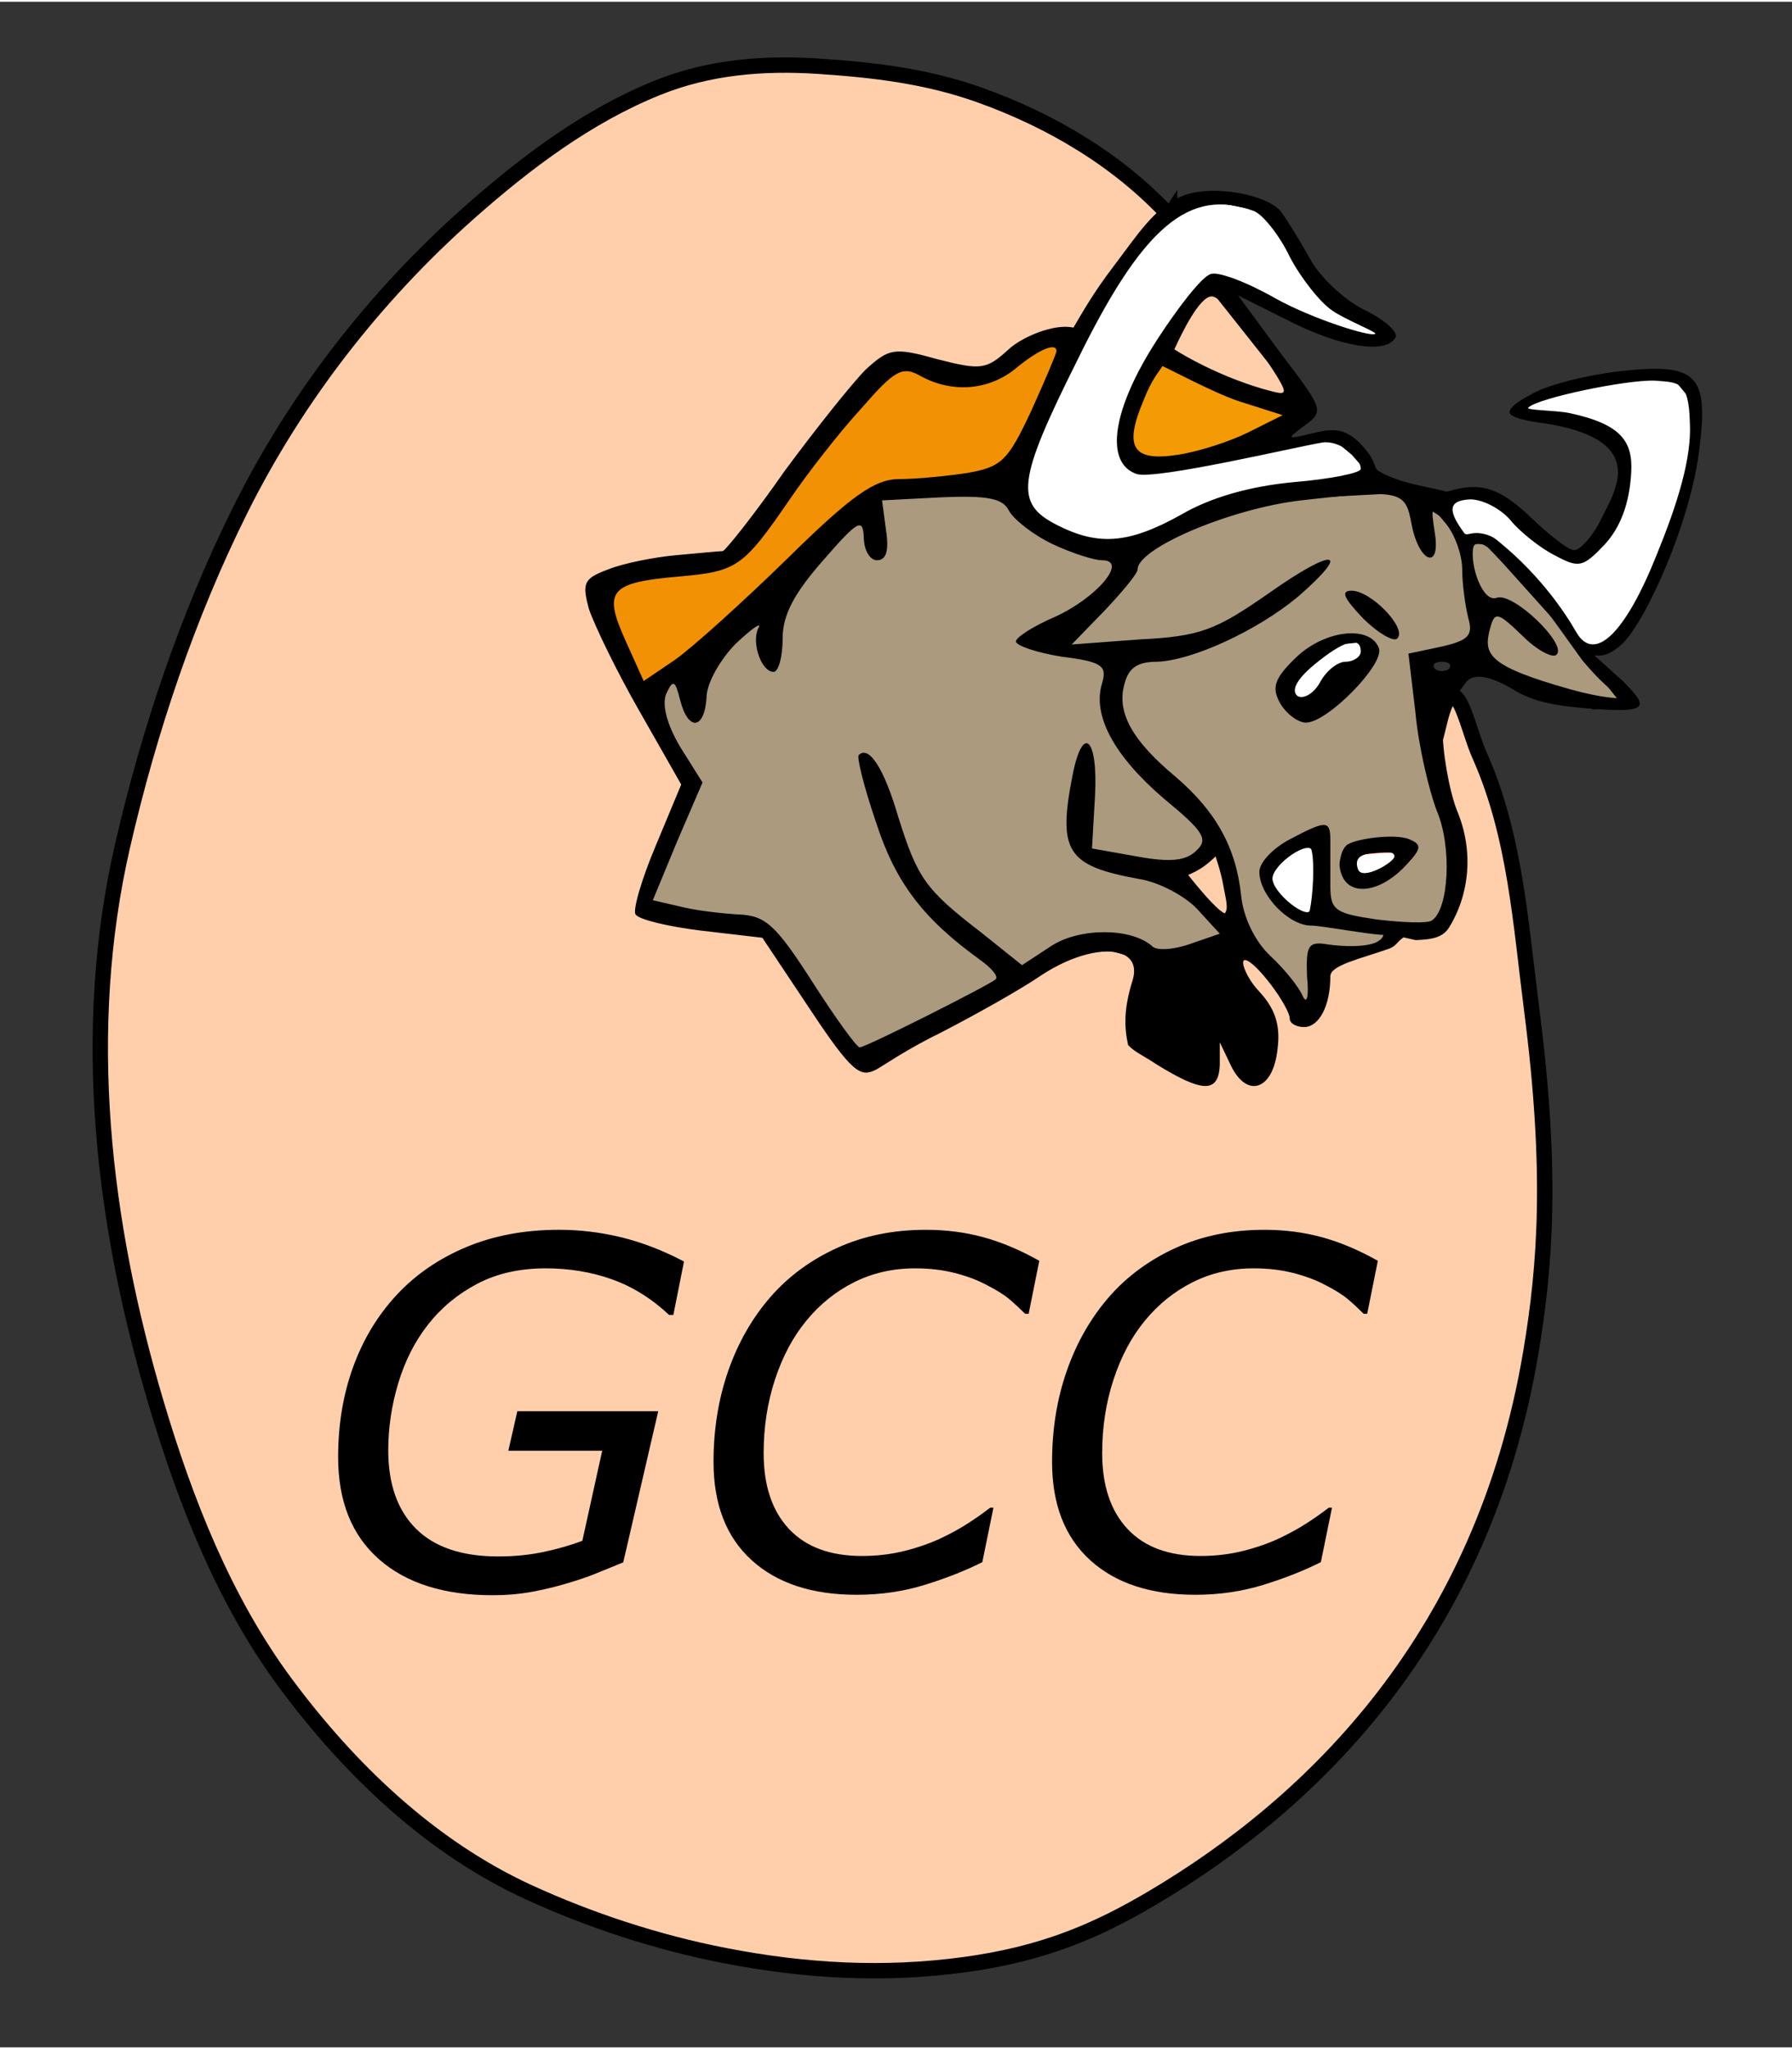 <?xml version="1.0" encoding="UTF-8" standalone="no"?>
<svg
   version="1.0"
   width="280"
   height="320"
   viewBox="0 0 224.384 256"
   preserveAspectRatio="xMidYMid"
   id="svg2"
   sodipodi:version="0.32"
   inkscape:version="1.4.2 (f4327f4, 2025-05-13)"
   sodipodi:docname="GCC.svg"
   inkscape:output_extension="org.inkscape.output.svg.inkscape"
   xmlns:inkscape="http://www.inkscape.org/namespaces/inkscape"
   xmlns:sodipodi="http://sodipodi.sourceforge.net/DTD/sodipodi-0.dtd"
   xmlns="http://www.w3.org/2000/svg"
   xmlns:svg="http://www.w3.org/2000/svg"
   xmlns:rdf="http://www.w3.org/1999/02/22-rdf-syntax-ns#"
   xmlns:cc="http://creativecommons.org/ns#"
   xmlns:dc="http://purl.org/dc/elements/1.1/">
  <rect x="0" y="0" width="224.384" height="256" fill="#333333" stroke="none"/>
  <defs
     id="defs33" />
  <sodipodi:namedview
     inkscape:window-height="991"
     inkscape:window-width="1920"
     inkscape:pageshadow="2"
     inkscape:pageopacity="0.0"
     borderopacity="1.0"
     bordercolor="#666666"
     pagecolor="#ffffff"
     id="base"
     inkscape:zoom="1.03"
     inkscape:cx="473.30097"
     inkscape:cy="190.7767"
     inkscape:window-x="-9"
     inkscape:window-y="-9"
     inkscape:current-layer="layer1"
     width="584px"
     height="688.75px"
     inkscape:showpageshadow="2"
     inkscape:pagecheckerboard="0"
     inkscape:deskcolor="#d1d1d1"
     inkscape:window-maximized="1" />
  <g
     inkscape:groupmode="layer"
     id="layer1"
     inkscape:label="Colors"
     style="display:inline">
    <path
       style="display:inline;fill:#ffcfab;fill-opacity:1;fill-rule:evenodd;stroke:#000000;stroke-width:1.926;stroke-linecap:butt;stroke-linejoin:miter;stroke-miterlimit:4;stroke-dasharray:none;stroke-opacity:1"
       d="m 146.451,26.78 c -3.009,4.601 -6.018,9.202 -9.027,13.803 14.265,16.557 28.529,33.114 42.794,49.671 2.008,-8.217 3.478,0.747 5.12,4.221 4.396,9.94 5.081,21.018 6.451,31.654 2.595,20.13 1.74,31.913 -0.107,42.898 -5.984,35.595 -27.21,56.371 -47.483,68.332 -6.935,4.092 -13.609,6.952 -23.399,8.288 -10.088,1.376 -19.972,0.832 -30.099,-1.142 C 82.341,242.877 73.932,240.131 66.21,236.593 53.898,230.95 43.735,221.184 35.781,210.47 28.085,200.106 23.231,187.737 19.544,175.344 12.838,152.8 10.003,128.793 15.352,105.602 18.686,91.147 23.494,76.831 30.068,63.632 37.045,49.624 46.852,36.938 58.723,26.419 65.852,20.102 73.601,14.281 82.325,10.767 88.725,8.19 95.499,7.609 102.492,8.07 c 6.915,0.456 13.515,1.231 20.102,3.573 8.964,3.188 17.412,8.174 23.857,15.137 z"
       id="path1335"
       sodipodi:nodetypes="ccccssssssssssssssc" />
    <path
       style="fill:#f39105;fill-opacity:1;fill-rule:evenodd;stroke:#000000;stroke-width:0.464px;stroke-linecap:butt;stroke-linejoin:miter;stroke-opacity:1"
       d="m 80.054,86.814 -4.967,-12.609 5.349,-2.674 10.699,-1.529 19.868,-24.453 11.08,1.528 7.26,-3.821 5.349,-1.146 -8.406,18.34 -16.43,1.911 z"
       id="path2211" />
    <path
       style="display:inline;fill:#ffcfab;fill-opacity:1;fill-rule:evenodd;stroke:#000000;stroke-width:0.464px;stroke-linecap:butt;stroke-linejoin:miter;stroke-opacity:1"
       d="m 151.504,35.614 8.788,11.08 2.292,3.821 -16.812,-5.731 1.911,-5.349 z"
       id="path3100" />
    <path
       style="display:inline;fill:#f39a05;fill-opacity:1;fill-rule:evenodd;stroke:#000000;stroke-width:0.464px;stroke-linecap:butt;stroke-linejoin:miter;stroke-opacity:1"
       d="m 145.009,44.02 8.406,4.585 8.788,2.674 -11.845,6.496 -8.788,-0.764 -0.764,-6.113 z"
       id="path3976" />
    <path
       style="display:inline;fill:#ab9a7e;fill-opacity:1;fill-rule:evenodd;stroke:#000000;stroke-width:0.464px;stroke-linecap:butt;stroke-linejoin:miter;stroke-opacity:1"
       d="m 80.435,87.578 6.114,9.934 -6.114,15.665 14.52,2.675 3.056,3.057 9.17,14.137 29.039,-15.284 8.645,2.388 9.314,-2.77 -6.496,-6.878 1.146,-1.911 3.057,-1.91 1.528,4.967 2.674,6.113 7.26,8.788 1.911,-1.146 0.382,-5.731 6.747,-1.188 2.381,-1.85 5.961,-0.722 1.531,-7.511 -4.394,-18.149 v -7.642 l 6.878,-1.146 6.113,4.585 8.788,2.293 3.439,-0.764 -10.316,-12.991 -6.341,-6.493 -3.593,-2.295 -6.878,-4.585 -14.137,0.764 -11.08,2.675 -9.553,4.585 -5.731,-0.764 -7.26,-3.439 -2.292,-3.439 -14.901,-0.382 z"
       id="path4852"
       sodipodi:nodetypes="ccccccccccccccccccccccccccccccccccccccc" />
    <path
       style="display:inline;fill:#ffffff;fill-opacity:1;fill-rule:evenodd;stroke:#000000;stroke-width:0.464px;stroke-linecap:butt;stroke-linejoin:miter;stroke-opacity:1"
       d="m 151.886,106.3 1.91,4.967 -1.146,3.056 -5.731,-3.439 1.529,-2.675 z"
       id="path5728" />
    <path
       style="fill:#ffffff;fill-opacity:1;fill-rule:evenodd;stroke:#000000;stroke-width:0.464px;stroke-linecap:butt;stroke-linejoin:miter;stroke-opacity:1"
       d="m 160.674,85.668 6.113,-5.349 3.439,-0.382 1.146,1.91 -5.349,5.731 -3.057,1.146 z"
       id="path6604" />
    <path
       style="fill:#ffffff;fill-opacity:1;fill-rule:evenodd;stroke:#000000;stroke-width:0.464px;stroke-linecap:butt;stroke-linejoin:miter;stroke-opacity:1"
       d="m 171.731,59.169 -18.699,4.72 -12.227,4.967 -10.699,-3.056 -3.821,-4.585 9.934,-22.543 9.308,-11.528 6.098,-2.415 6.755,1.333 6.999,10.272 7.334,4.912 -0.845,1.486 -10.813,-3.678 -9.552,-4.203 -9.17,14.137 -1.91,4.967 1.528,4.585 24.836,-4.203 2.652,2.204 z"
       id="path7479"
       sodipodi:nodetypes="cccccccccccccccccccc" />
    <path
       style="fill:#ffffff;fill-opacity:1;fill-rule:evenodd;stroke:#000000;stroke-width:0.464px;stroke-linecap:butt;stroke-linejoin:miter;stroke-opacity:1"
       d="m 179.014,61.978 4.378,5.603 2.762,0.078 10.21,11.357 2.539,3.08 4.564,-2.924 5.349,-11.845 2.968,-9.417 0.405,-7.889 -2.45,-2.945 h -8.564 l -6.496,1.528 c 0,0 -5.349,2.674 -3.821,2.674 1.528,0 8.788,2.293 8.788,2.293 l 3.057,2.292 0.764,3.439 -4.203,8.406 -1.91,1.911 -8.788,-5.731 -2.674,-1.911 -2.675,-0.382 z"
       id="path8354"
       sodipodi:nodetypes="ccccccccccccsccccccccc" />
    <path
       style="fill:#ffffff;fill-opacity:1;fill-rule:evenodd;stroke:#9e0000;stroke-width:0.464px;stroke-linecap:butt;stroke-linejoin:miter;stroke-opacity:1"
       d="m 175.445,106.65 c -0.118,-0.878 -6.011,0 -6.011,0 0,0 -1.03,3.512 0.473,3.512 1.503,0 5.657,-2.634 5.539,-3.512 z"
       id="path5093"
       sodipodi:nodetypes="cczz" />
  </g>
  <g
     inkscape:groupmode="layer"
     id="layer2"
     inkscape:label="Drawing"
     style="display:inline">
    <g
       transform="matrix(0.127,0,0,-0.127,4.018,255.315)"
       id="g6"
       style="fill:#000000;stroke:none">
      <g
         id="g8">
        <path
           style="fill:#000000;fill-opacity:1"
           d="m 1412.687,1338.267 c 6.752,10.819 23.294,9.459 50.313,-7.267 22,-13 51,-15.675 82.065,-17.805 50.881,-3.488 46.819,4.078 22.935,28.143 l -28.777,25.816 c 0,0 10.588,-6.13 28.153,10.105 C 1590.891,1398.993 1636,1499 1644,1571 c 9,73 -3,84 -81,75 -32,-4 -70.532,-13.403 -86.532,-23.403 0,0 -22.851,-11.435 -19.351,-17.935 3.5,-6.5 33.883,-9.662 33.883,-9.662 57,-9 72.611,-27.857 72.611,-48.857 0,-22 -29.611,-76.143 -43.611,-76.143 -5,0 -23,14 -40,30 -34,33 -52.298,37.325 -85.195,27.546 -18.473,5.063 -45.29,7.723 -66.948,20.173 -5.307,3.051 -1.935,7.34 -12.441,20.541 C 1296.431,1592.114 1282,1590 1262,1585 c -25,-6 -26,-6 -7,8 19,14 18,16 -24,71 l -42,57 50,-25 c 51,-26 95,-33 105,-17 4,5 -10,18 -31,28 -20,10 -44,33 -53,50 -10,18 -23,39 -29,47 -15,17 -67.328,26.153 -95.464,15.512 -28.688,-10.85 -46.474,-40.011 -69.484,-70.157 -19.427,-25.451 -30.249,-44.659 -39.334,-60.121 C 1008.022,1693.652 976,1680 963,1668 c -22,-20 -27,-21 -70,-10 -43,12 -48,11 -71,-10 -13,-13 -49,-58 -80,-100 -30,-43 -58,-78 -61,-79 -3,0 -24,-2 -46,-4 -22,-2 -52,-8 -67,-14 -24,-9 -26,-13 -19,-39 5,-15 27,-61 50,-101 l 41,-72 -25,-60 c -14,-33 -23,-64 -20,-68 3,-5 32,-12 65,-16 l 60,-7 46,-69 c 43,-65 50.678,-68.64 66,-61 5.155,2.57 30,20 63,36 33,17 78,42 100,57 31.13,20.546 62.647,27.524 79.348,21.178 10.124,-3.847 14.803,-12.591 10.652,-26.178 -8.729,-28.059 -8.331,-45.519 -4.414,-63.722 C 1087.405,974.989 1096.2,971.659 1109,963 c 44.13,-27.118 61,-29 62,0 v 22 l 11,-23 c 16,-33 42,-24 46,17 3,24 -3,40 -19,57 -12,13 -18.247,30.024 -13.247,30.024 10,0 44.247,-46.024 44.247,-58.024 0,-4 6,-8 14,-8 15,0 26,21 26,50 0,11.051 29.838,17.28 57.681,27.147 7.431,2.633 7.377,6.363 14.487,11.229 13.437,-2.816 9.017,-3 19.04,-2.288 14.91,1.06 21.558,5.259 25.792,11.912 21,34 24,77 8,115 -8,20 -15,61.502 -14,79.502 0,0 0.955,11.891 5.353,23.65 M 1280,1184 c 0,20 -4,20 -40,1 -17,-9 -30,-23 -30,-32 0,-23 29,-53 51,-53 10,0 58.12,-9.001 71.236,-9.144 -0.283,-3.827 -5.815,-7.159 -9.465,-8.325 -15.15,-4.84 -39.907,-2.142 -48.771,-0.53 -16,2 -18,-3 -17,-32 2,-19 0,-28 -4,-20 -3,8 -17,26 -32,40 -16,15 -27,39 -29,60 -5,47 -25,83 -65,117 -42,35 -58,63 -50,91 4,16 13,22 32,22 34,1 98,30 139,64 54,47 36,49 -28,4 -53,-37 -68,-43 -128,-46 l -67,-5 33,34 c 17,18 32,36 32,40 0,21 92,60 161,68 98,11 103,10 109,-23 7,-38 29,-47 23,-9 -4,27 -4,27 11,9 9,-11 16,-31 16,-45 0,-14 3,-36 6,-48 5,-17 0,-22 -26,-28 l -33,-7 7,-59 c 3,-32 13,-75 21,-96 15,-35 12,-97 -5,-108 -4,-3 -29,-2 -54,1 -41,6 -46,9 -46,33 m -75,665 c 9,-4 25,-24 35,-45 11,-21 30,-45 42,-53 12.261,-8.712 44.089,-21.13 42.259,-22.85 -3.841,-3.611 -61.682,14.529 -98.259,34.85 -28,16 -57,27 -64,24 -8,-2 -31,-31 -53,-65 -44,-68 -52,-121 -20,-132 19,-6 159.985,27.363 183,31 16.651,2.631 38,-14 38,-26 0,-4 -30,-10 -66,-13 -43,-4 -82,-15 -111,-32 -52,-29 -82,-31 -123,-10 -41,21 -39,43 20,161 65,133 111,172 175,148 z m -5,-121 c 43,-65 43,-62 13,-54 -44,13 -78.482,33.377 -86.765,38.858 7.154,15.741 24.765,52.142 36.765,52.142 7,0 23,-17 37,-37 z m -190,-17 c 0,-2 -11,-28 -25,-59 -23,-49 -29,-55 -63,-61 -20,-3 -50,-6 -67,-6 -24,0 -47,-16 -110,-78 -44,-43 -94,-88 -111,-100 l -31,-21 -18,40 c -22,49 -16,57 53,63 57,5 63,9 109,76 17,25 48,65 70,89 34,39 41,43 60,32 32,-17 68,-13 94,9 22,18 39,25 39,16 z m 179,-49 44,-14 -34,-17 c -18,-9 -49,-19 -69,-22 -45,-7 -54,7 -34,54 8.255,20.954 13.793,25.751 18.424,33.366 C 1119.627,1649.373 1165,1625 1189,1617 Z m 445.454,-21.351 C 1636.454,1560.649 1622,1515 1602,1466 c -31,-78 -61.857,-108.325 -79.857,-76.325 -10.4,18.199 -34.546,54.615 -74.86,87.708 -3.03,2.487 -6.946,6.507 -15.573,8.493 -12.594,2.899 -16.084,-2.05 -19.359,0.475 C 1395.468,1508.948 1396,1519 1418,1520 c 12,0 30,-9 40,-21 9,-11 29,-27 43,-34 24,-13 28,-12 49,10 16,17 25.072,41.217 26.662,71.857 C 1578.227,1577 1567,1594 1516,1605 c -15,3 -44.636,2.611 -40.636,5.611 9,9 95.635,27.389 124.635,26.389 23,-2 33.519,0.389 34.454,-41.351 z M 1006,1476 c 19,-9 41,-16 49,-16 26,0 -5,-37 -47,-56 -21,-9 -38,-20 -38,-24 0,-4 20,-11 45,-15 40,-5 45,-9 40,-26 -10,-32 12,-72 61,-114 39,-32 44,-40 32,-51 -10,-10 -25,-12 -58,-6 l -45,8 3,52 c 3,57 -12,71 -22,21 -15,-76 -6,-90 65,-103 20,-3 46,-17 58,-30 l 22,-24 -29,-10 c -17,-6 -34,-7 -38,-2 -21,18 -71,18 -99,0 l -29,-19 -40,32 c -56,43 -63,54 -82,114 -14,48 -29,71 -39,61 -2,-2 5,-31 17,-66 19,-59 46,-95 103,-136 11,-8 18,-16 15,-19 -7,-6 -128,-67 -134,-67 -3,0 -24,29 -47,65 -36,56 -46,65 -73,66 -17,1 -43,4 -58,8 l -26,6 24,58 25,58 -22,35 c -13,22 -18,41 -14,52 7,15 9,14 14,-6 8,-31 24,-29 26,3 0,14 14,38 29,53 16,15 26,22 22,15 -7,-14 3,-43 15,-43 5,0 9,15 9,33 0,23 11,44 40,77 34,39 39,42 40,23 0,-13 6,-23 13,-23 9,0 12,9 9,29 l -4,30 58,3 c 46,2 61,-1 67,-13 5,-9 24,-24 43,-33 z m 283.252,-313.163 c -0.782,-5.197 1.178,-11.956 3.387,-15.969 10.24,-18.607 39.851,-12.318 63.361,14.132 14,15 14,19 2,24 -14.072,6.156 -55.883,0.48 -62.503,-6.294 -3.979,-4.07 -5.465,-10.686 -6.245,-15.868 z M 1485,1421 c 11,-14 30,-41 43,-59 0,0 8.412,-10.432 18.116,-19.935 9.703,-9.503 20.697,-18.077 20.697,-18.077 0,0 -16.099,-0.774 -50.813,9.012 -79.757,22.484 -85,34 -79,58 5,19 7,19 33,-6 14,-14 30,-22 33,-18 11,10 -43,62 -59,56 -14,-5 -26.574,32.41 -23.06,49.524 0.949,4.622 5.621,4.757 11.809,2.087 12.39,-5.344 29.667,-25.382 52.251,-53.612 z m -88,-68 c -4,-3 -10,-3 -14,0 -3,4 0,7 7,7 7,0 10,-3 7,-7 z m -137,-208 c 0,-26 -14,-33 -25,-15 -9,14 1,40 15,40 5,0 10,-11 10,-25 z m 83.195,23.13 c 0,-5.5 -31.743,-24.397 -35.936,-12.648 -4.312,12.083 4.515,15.098 15.468,16.115 11.468,1.065 20.468,2.033 20.468,-3.467 z M 1170,1145 c 0,-8 -4,-15 -9,-15 -13,0 -22,16 -14,24 11,11 23,6 23,-9 z"
           id="path10"
           sodipodi:nodetypes="ccsccscccscssccsscscccccccssccccccscccccccccsccsccccccccssssscscccsccsscscccccccccccccsccccscccccccccccsccscssccscccccsccccsccccccccccccccccccccsscccccscccccscscccccccccccccccccscccsccccccccccccssccsccccccsccscccscsccccsscccscccsccssccssc" />
        <g
           id="g24">
          <path
             d="m 1312,1403 c 15,-15 31,-24 34,-20 10,10 -26,47 -45,47 -11,0 -8,-7 11,-27 z"
             id="path26" />
        </g>
        <g
           id="g28">
          <path
             d="m 1247,1365 c -22,-21 -25,-30 -17,-45 6,-11 18,-20 26,-20 21,0 77,57 72,73 -8,23 -52,19 -81,-8 z m 63,5 c 0,-5 -7,-10 -15,-10 -8,0 -19,-9 -25,-20 -6,-11 -16,-17 -22,-14 -7,5 -2,16 16,31 29,24 46,29 46,13 z"
             id="path30" />
        </g>
        <path
           style="fill:#ffcfab;fill-opacity:1;fill-rule:evenodd;stroke:#000000;stroke-width:1.24;stroke-linecap:butt;stroke-linejoin:miter;stroke-miterlimit:4;stroke-dasharray:none;stroke-opacity:1"
           d="m 319.597,230.141 c 0,0 -1.825,1.952 -3.916,3.422 -2.091,1.47 -4.74,2.458 -4.74,2.458 0,0 9.857,12.742 11.299,11.093 1.443,-1.649 0.398,-4.484 -0.221,-8.193 -0.625,-3.748 -2.423,-8.78 -2.423,-8.78 z"
           id="path2180"
           transform="matrix(3.654,0,0,-3.654,0,2013.271)"
           sodipodi:nodetypes="czcszc" />
      </g>
    </g>
    <g
       id="text3047"
       style="letter-spacing:0px;word-spacing:0px"
       font-family="Sans"
       font-size="32.055px"
       font-style="normal"
       line-height="125%"
       font-weight="normal"
       fill="#000000"
       transform="matrix(0.445,0,0,0.445,6.433,3.864)">
      <path
         id="path3233"
         d="m 124.19,439.45 c -13.659,0 -24.324,-3.37 -31.996,-10.111 -7.672,-6.741 -11.508,-16.32 -11.508,-28.737 -9e-6,-9.135 1.408,-17.583 4.224,-25.344 2.816,-7.761 6.907,-14.523 12.273,-20.289 5.322,-5.721 11.852,-10.2 19.59,-13.437 7.738,-3.237 16.441,-4.856 26.109,-4.856 5.809,1e-4 11.608,0.699 17.395,2.095 5.787,1.397 11.696,3.67 17.728,6.818 l -2.993,15.034 h -1.197 c -4.923,-4.612 -10.277,-7.949 -16.065,-10.011 -5.787,-2.062 -12.007,-3.093 -18.659,-3.093 -7.317,9e-5 -13.725,1.441 -19.224,4.324 -5.499,2.883 -10.133,6.719 -13.903,11.508 -3.681,4.701 -6.464,10.178 -8.348,16.43 -1.885,6.253 -2.827,12.55 -2.827,18.892 -2.3e-5,9.535 2.605,16.896 7.816,22.085 5.211,5.189 12.916,7.783 23.116,7.783 4.479,1e-5 8.681,-0.41 12.606,-1.231 3.925,-0.82 7.617,-1.874 11.076,-3.16 l 5.588,-25.344 h -26.408 l 2.528,-11.109 h 39.646 l -9.845,42.506 c -2.927,1.197 -5.566,2.273 -7.916,3.226 -2.35,0.953 -5.3,1.94 -8.847,2.96 -3.06,0.887 -6.22,1.619 -9.479,2.195 -3.26,0.577 -6.752,0.865 -10.477,0.865 z" />
      <path
         id="path3235"
         d="m 226.56,439.32 c -12.55,0 -22.395,-3.248 -29.535,-9.745 -7.14,-6.497 -10.71,-15.71 -10.71,-27.639 -1e-5,-9.135 1.375,-17.65 4.124,-25.544 2.749,-7.894 6.696,-14.812 11.841,-20.754 5.1,-5.854 11.375,-10.477 18.825,-13.869 7.45,-3.392 15.765,-5.089 24.945,-5.089 5.721,10e-5 11.131,0.699 16.231,2.095 5.1,1.397 10.333,3.603 15.699,6.619 l -2.993,14.9 h -0.998 c -1.464,-1.463 -2.938,-2.827 -4.424,-4.091 -1.486,-1.264 -3.714,-2.65 -6.685,-4.157 -2.439,-1.286 -5.344,-2.361 -8.714,-3.226 -3.37,-0.865 -7.096,-1.297 -11.175,-1.297 -6.209,9e-5 -11.907,1.297 -17.096,3.891 -5.189,2.594 -9.69,6.22 -13.504,10.876 -3.725,4.523 -6.652,10.022 -8.781,16.497 -2.129,6.475 -3.193,13.371 -3.193,20.688 -2e-5,9.135 2.373,16.242 7.118,21.32 4.745,5.078 11.597,7.617 20.555,7.617 4.213,10e-6 8.215,-0.477 12.007,-1.43 3.792,-0.953 7.239,-2.162 10.344,-3.625 2.882,-1.375 5.477,-2.816 7.783,-4.324 2.306,-1.508 4.279,-2.905 5.92,-4.191 h 0.931 l -3.126,15.3 c -4.657,2.35 -10.011,4.468 -16.065,6.353 -6.053,1.885 -12.495,2.827 -19.324,2.827 z" />
      <path
         id="path3237"
         d="m 321.82,439.32 c -12.55,0 -22.395,-3.248 -29.535,-9.745 -7.14,-6.497 -10.71,-15.71 -10.71,-27.639 -10e-6,-9.135 1.375,-17.65 4.124,-25.544 2.749,-7.894 6.696,-14.812 11.841,-20.754 5.1,-5.854 11.375,-10.477 18.825,-13.869 7.45,-3.392 15.765,-5.089 24.945,-5.089 5.721,10e-5 11.131,0.699 16.231,2.095 5.1,1.397 10.333,3.603 15.699,6.619 l -2.993,14.9 h -0.998 c -1.464,-1.463 -2.938,-2.827 -4.424,-4.091 -1.486,-1.264 -3.714,-2.65 -6.685,-4.157 -2.439,-1.286 -5.344,-2.361 -8.714,-3.226 -3.37,-0.865 -7.096,-1.297 -11.175,-1.297 -6.209,9e-5 -11.907,1.297 -17.096,3.891 -5.189,2.594 -9.69,6.22 -13.504,10.876 -3.725,4.523 -6.652,10.022 -8.781,16.497 -2.129,6.475 -3.193,13.371 -3.193,20.688 -2e-5,9.135 2.373,16.242 7.118,21.32 4.745,5.078 11.597,7.617 20.555,7.617 4.213,10e-6 8.215,-0.477 12.007,-1.43 3.792,-0.953 7.239,-2.162 10.344,-3.625 2.882,-1.375 5.477,-2.816 7.783,-4.324 2.306,-1.508 4.279,-2.905 5.92,-4.191 h 0.931 l -3.126,15.3 c -4.657,2.35 -10.011,4.468 -16.065,6.353 -6.053,1.885 -12.495,2.827 -19.324,2.827 z" />
    </g>
    <path
       style="fill:#ffffff;fill-opacity:1;fill-rule:evenodd;stroke:#000000;stroke-width:0.464px;stroke-linecap:butt;stroke-linejoin:miter;stroke-opacity:1"
       d="m 164.469,106.177 c -0.405,-1.807 -5.302,1.554 -5.37,3.512 -0.068,1.959 4.76,5.765 5.133,4.053 0.371,-1.706 0.639,-5.771 0.236,-7.565 z"
       id="path4122"
       sodipodi:nodetypes="czzz" />
  </g>
</svg>
